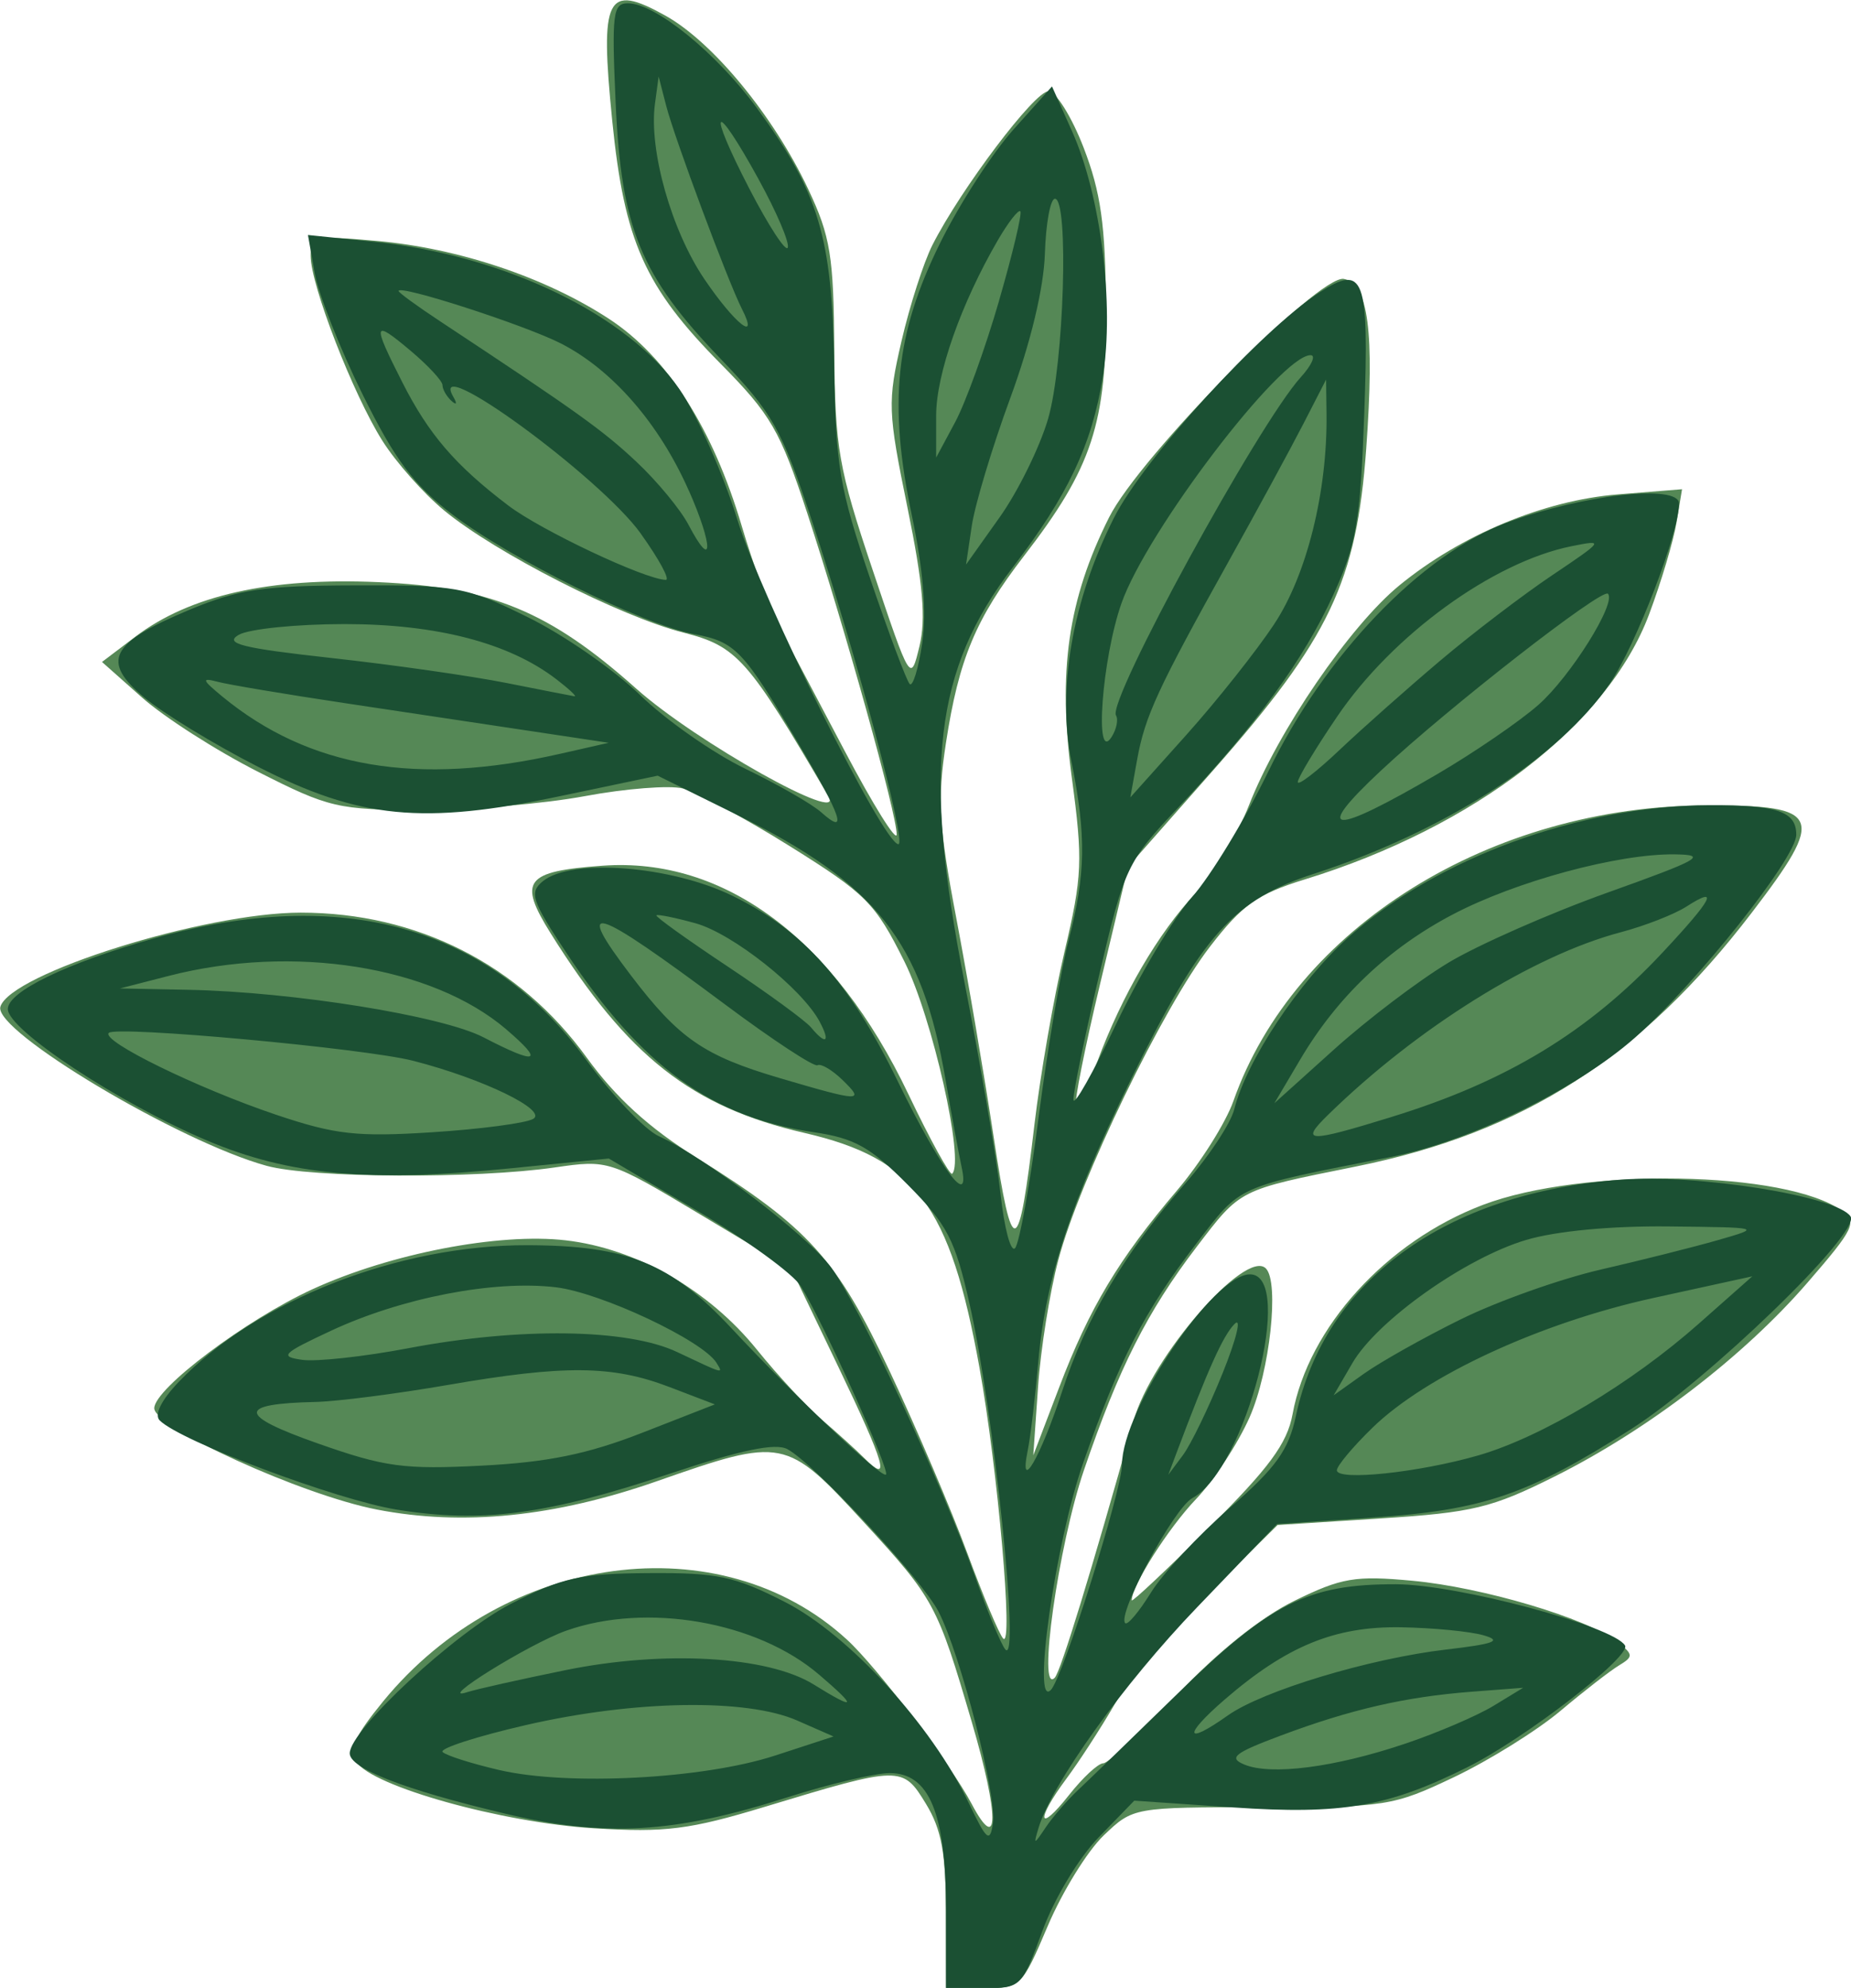<?xml version="1.0" encoding="UTF-8"?>
<!-- Created with Inkscape (http://www.inkscape.org/) -->
<svg width="50.105mm" height="53.79mm" version="1.1" viewBox="0 0 50.105 53.79" xmlns="http://www.w3.org/2000/svg">
 <g transform="translate(-39.952 -16.404)">
  <g transform="translate(-43.982 -147.29)">
   <path d="m109.54 215.44c-7.7e-4 -1.599-0.12-2.246-0.542-2.938-0.629-1.032-0.683-1.032-4.351 0.079-2.05 0.621-2.694 0.702-4.63 0.584-2.496-0.152-6.016-1.135-6.434-1.796-0.21-0.333-0.049-0.696 0.726-1.642 3.302-4.029 9.13-4.805 12.548-1.67 0.828 0.759 2.8 3.356 3.383 4.455 0.74 1.395 0.742 0.309 5e-3 -2.203-0.943-3.212-1.017-3.35-2.95-5.451-2.08-2.261-2.168-2.279-5.568-1.088-2.773 0.971-5.26 1.223-7.593 0.77-2.032-0.395-6.024-2.212-6.024-2.741 0-0.528 2.49-2.4 4.289-3.223 2.106-0.964 5.041-1.53 6.851-1.32 1.912 0.221 3.865 1.338 5.173 2.958 0.559 0.693 1.358 1.552 1.774 1.909 0.416 0.357 0.928 0.82 1.137 1.03 0.72 0.72 0.565 0.178-0.703-2.466l-1.272-2.651-2.473-1.482c-2.451-1.469-2.486-1.48-3.928-1.271-2.158 0.313-6.595 0.288-7.805-0.043-2.376-0.651-7.404-3.653-7.209-4.304 0.269-0.9 5.527-2.547 8.13-2.547 3.147 0 5.917 1.403 7.742 3.922 0.785 1.083 1.688 1.905 2.97 2.705 3.044 1.899 3.796 2.732 5.243 5.808 0.719 1.528 1.658 3.731 2.088 4.895 0.43 1.164 0.868 2.204 0.973 2.312 0.281 0.286-0.145-4.576-0.644-7.339-0.792-4.386-1.736-5.651-4.734-6.342-3.052-0.703-4.784-2.065-6.869-5.397-0.893-1.428-0.699-1.682 1.403-1.834 3.299-0.239 6.27 1.978 8.272 6.171 0.596 1.249 1.132 2.222 1.191 2.163 0.34-0.34-0.534-4.218-1.294-5.742-0.789-1.583-1.036-1.831-3.098-3.118-1.232-0.769-2.537-1.473-2.899-1.564-0.362-0.091-1.557 3e-3 -2.655 0.208-1.098 0.205-3.079 0.373-4.403 0.373-2.276 0-2.518-0.056-4.448-1.036-1.123-0.57-2.531-1.471-3.129-2.002l-1.088-0.966 0.906-0.686c1.474-1.117 3.635-1.603 6.564-1.474 3.063 0.134 4.639 0.785 7 2.889 1.605 1.431 5.658 3.7 5.196 2.91-2.184-3.737-2.471-4.062-3.931-4.435-1.714-0.439-5.082-2.156-6.467-3.298-0.556-0.458-1.311-1.309-1.678-1.891-0.795-1.26-1.942-4.214-1.942-5.004 0-0.532 0.093-0.553 1.786-0.404 2.214 0.195 4.578 0.988 6.295 2.112 1.572 1.029 2.804 2.953 3.59 5.609 0.302 1.02 0.74 2.213 0.972 2.649 0.233 0.437 1.051 1.984 1.818 3.44 0.767 1.455 1.398 2.467 1.402 2.249 9e-3 -0.523-1.396-5.57-2.425-8.707-0.727-2.216-0.983-2.658-2.336-4.024-2.058-2.077-2.612-3.319-2.939-6.585-0.337-3.362-0.154-3.725 1.435-2.842 1.288 0.716 2.932 2.712 3.869 4.696 0.605 1.28 0.69 1.806 0.708 4.366 0.018 2.648 0.112 3.184 1.042 5.953 1.021 3.038 1.023 3.041 1.263 2.051 0.179-0.74 0.097-1.693-0.325-3.752-0.533-2.602-0.542-2.861-0.16-4.509 0.223-0.962 0.6-2.131 0.837-2.598 0.77-1.516 2.763-4.157 3.138-4.157 0.2 0 0.629 0.685 0.952 1.521 0.467 1.209 0.592 2.091 0.606 4.3 0.02 3.167-0.371 4.358-2.214 6.747-1.312 1.7-1.769 2.794-2.118 5.071-0.235 1.532-0.192 2.254 0.278 4.719 0.305 1.601 0.762 4.275 1.015 5.943 0.511 3.367 0.674 3.318 1.102-0.332 0.157-1.34 0.524-3.448 0.815-4.685 0.483-2.049 0.5-2.468 0.198-4.713-0.386-2.866-0.106-4.821 1.01-7.044 0.827-1.647 5.685-6.579 6.355-6.45 0.661 0.127 0.833 1.433 0.604 4.598-0.26 3.588-0.991 5.126-4.135 8.689l-2.312 2.62-0.756 3.167c-0.416 1.742-0.708 3.215-0.651 3.272 0.058 0.058 0.315-0.463 0.572-1.158 0.666-1.801 1.657-3.498 2.668-4.57 0.481-0.509 1.129-1.579 1.441-2.376 0.787-2.012 2.729-4.85 4.07-5.949 1.669-1.367 3.916-2.302 5.92-2.463l1.732-0.139-0.149 0.899c-0.082 0.495-0.416 1.614-0.743 2.487-1.116 2.981-4.724 5.758-9.317 7.171-1.286 0.396-1.694 0.685-2.57 1.821-1.272 1.648-3.529 6.309-4.103 8.47-0.232 0.873-0.48 2.421-0.55 3.44l-0.129 1.852 0.702-1.841c0.82-2.152 1.608-3.467 3.191-5.328 0.631-0.742 1.317-1.829 1.524-2.417 1.656-4.693 6.972-8.001 12.857-8 3.069 2.1e-4 3.182 0.28 1.176 2.902-2.998 3.92-6.173 5.954-10.727 6.872-3.181 0.641-3.098 0.599-4.303 2.175-1.331 1.742-2.106 3.276-3.047 6.034-0.695 2.036-1.27 6.116-0.792 5.622 0.161-0.167 1.005-2.92 2.134-6.955 0.482-1.723 3.037-4.664 3.58-4.121 0.371 0.371 0.109 2.784-0.437 4.022-0.315 0.715-0.971 1.716-1.457 2.225-0.748 0.784-1.736 2.34-1.736 2.734 0 0.063 0.938-0.817 2.084-1.956 1.635-1.624 2.124-2.288 2.269-3.078 0.43-2.352 2.542-4.674 5.151-5.665 2.696-1.024 8.232-0.93 9.73 0.165 0.409 0.299 0.318 0.484-0.947 1.944-1.728 1.994-4.319 3.98-6.838 5.239-1.704 0.852-2.216 0.976-4.707 1.135l-2.794 0.178-1.861 1.835c-1.024 1.009-2.173 2.371-2.555 3.025-0.381 0.655-0.968 1.559-1.304 2.009-0.835 1.12-0.77 1.508 0.074 0.438 0.373-0.473 0.79-0.86 0.928-0.86s1.033-0.83 1.991-1.845c1.092-1.158 2.278-2.108 3.183-2.551 1.278-0.625 1.642-0.687 3.198-0.542 1.897 0.177 4.715 1.013 5.523 1.639 0.458 0.354 0.463 0.411 0.067 0.65-0.239 0.144-0.954 0.698-1.587 1.231-0.634 0.533-1.927 1.338-2.872 1.789-1.653 0.788-1.855 0.819-5.207 0.819-3.483 0-3.488 9.8e-4 -4.285 0.763-0.439 0.42-1.119 1.521-1.513 2.447-0.703 1.654-0.734 1.684-1.734 1.684h-1.019z" fill="#558856"/>
   <path d="m109.54 215.36c0-2.601-0.452-3.693-1.528-3.688-0.396 2e-3 -1.635 0.295-2.752 0.652-3.08 0.984-4.947 1.09-7.684 0.437-2.714-0.647-4.175-1.216-4.175-1.624 0-0.627 2.849-3.268 4.366-4.047 1.375-0.706 1.874-0.818 3.722-0.83 1.869-0.013 2.329 0.085 3.695 0.783 1.726 0.882 3.968 3.33 4.965 5.42 0.493 1.033 0.58 1.108 0.664 0.569 0.112-0.724-0.878-4.571-1.473-5.727-0.45-0.874-3.368-4.011-4.092-4.399-0.324-0.174-1.252 0.02-3.175 0.662-3.334 1.113-5.1 1.346-7.395 0.975-1.637-0.265-5.846-1.847-6.42-2.413-0.156-0.154 0.041-0.55 0.523-1.053 2.105-2.197 5.943-3.698 9.431-3.689 2.706 7e-3 3.872 0.481 5.516 2.241 1.776 1.902 4.076 4.078 4.189 3.964 0.112-0.112-1.714-4.149-2.305-5.096-0.208-0.333-1.462-1.246-2.788-2.03l-2.41-1.425-2.646 0.264c-3.864 0.386-5.997 0.191-8.227-0.75-2.369-1-5.391-2.992-5.395-3.557-0.004-0.474 1.603-1.25 3.965-1.916 5.092-1.435 9.056-0.322 11.683 3.279 0.707 0.969 1.596 1.904 1.975 2.076 1.232 0.561 3.993 2.661 4.655 3.541 0.741 0.983 3.01 5.854 3.913 8.399 0.336 0.946 0.701 1.823 0.811 1.949 0.407 0.463-0.307-6.417-0.97-9.357-0.391-1.732-0.603-2.141-1.669-3.215-1.013-1.022-1.446-1.264-2.541-1.424-2.764-0.405-4.657-1.775-6.697-4.846-0.946-1.424-1.016-1.636-0.645-1.944 0.762-0.632 3.468-0.424 5.141 0.395 1.923 0.941 3.155 2.324 4.474 5.027 1.166 2.388 1.976 3.472 1.722 2.304-0.079-0.364-0.273-1.42-0.432-2.347-0.642-3.76-1.866-5.31-5.677-7.192l-2.117-1.045-2.646 0.555c-3.713 0.779-5.416 0.612-8.179-0.799-1.177-0.601-2.557-1.441-3.066-1.866-1.188-0.991-0.939-1.478 1.215-2.378 1.333-0.556 1.991-0.654 4.478-0.661 2.769-9e-3 3.003 0.034 4.682 0.86 0.972 0.478 2.339 1.425 3.038 2.105 0.699 0.68 1.986 1.58 2.859 2.001 0.873 0.421 1.796 0.95 2.05 1.177 0.732 0.652 0.549 0.11-0.644-1.903-1.485-2.507-1.683-2.712-2.813-2.924-1.366-0.256-4.955-2.034-6.531-3.235-1.047-0.798-1.555-1.477-2.433-3.253-0.611-1.235-1.193-2.71-1.294-3.277l-0.183-1.032 1.796 0.184c3.519 0.361 6.877 1.982 8.26 3.989 0.477 0.693 1.185 2.288 1.573 3.544 0.664 2.152 3.95 8.767 4.354 8.767 0.233 0-1.115-5.044-2.334-8.731-0.834-2.523-1.063-2.928-2.493-4.418-2.152-2.241-2.674-3.513-2.826-6.893-0.11-2.437-0.077-2.712 0.333-2.712 0.741 0 2.406 1.354 3.494 2.841 1.675 2.288 2.034 3.486 2.086 6.949 0.04 2.715 0.145 3.335 0.97 5.761 0.509 1.495 0.993 2.786 1.076 2.869 0.083 0.083 0.235-0.41 0.337-1.096 0.125-0.836 0.033-1.981-0.281-3.474-0.638-3.039-0.442-4.916 0.768-7.364 0.518-1.049 1.412-2.431 1.985-3.071l1.043-1.165 0.545 1.219c0.777 1.737 1.146 4.684 0.83 6.642-0.296 1.836-0.944 3.205-2.44 5.157-2.12 2.764-2.435 5.455-1.31 11.192 0.442 2.256 0.885 4.853 0.984 5.771 0.099 0.919 0.275 1.574 0.39 1.455 0.115-0.118 0.401-1.704 0.636-3.523s0.6-3.979 0.813-4.801c0.466-1.803 0.483-2.83 0.08-4.836-0.395-1.969 0.022-4.366 1.148-6.601 0.802-1.59 3.982-5.078 5.562-6.099 1.213-0.784 1.348-0.419 1.215 3.267-0.106 2.928-0.211 3.543-0.839 4.916-0.808 1.764-2.083 3.513-4.194 5.75-1.389 1.472-1.454 1.609-2.142 4.531-0.39 1.657-0.704 3.177-0.697 3.377 7e-3 0.2 0.526-0.718 1.153-2.041 0.627-1.323 1.552-2.87 2.056-3.44 0.504-0.569 1.437-2.106 2.074-3.416 1.525-3.138 4.13-5.852 6.441-6.713 2.051-0.764 4.668-1.055 4.668-0.52 0 0.797-1.169 3.836-1.873 4.87-1.363 2.003-4.484 4.008-8.007 5.147-2.179 0.704-3.038 1.663-4.922 5.495-1.655 3.365-2.345 5.457-2.54 7.692-0.084 0.965-0.213 2.053-0.288 2.417-0.248 1.216 0.348 0.189 0.937-1.616 0.648-1.984 1.689-3.735 3.345-5.629 0.627-0.716 1.216-1.611 1.31-1.99 0.324-1.3 1.743-3.439 3.081-4.642 2.393-2.151 6.274-3.571 9.794-3.582 1.827-6e-3 2.337 0.169 2.337 0.8 0 0.627-2.709 4.032-4.374 5.497-1.583 1.393-4.471 2.802-6.606 3.222-4.237 0.833-4.029 0.741-5.26 2.344-1.414 1.841-2.086 3.143-3.064 5.938-0.752 2.151-1.396 6.682-0.872 6.138 0.323-0.335 1.919-5.394 1.923-6.093 7e-3 -1.486 2.472-5.152 3.464-5.152 1.244 0-0.116 5.283-1.558 6.055-0.498 0.266-2.049 3.153-1.818 3.384 0.063 0.063 0.376-0.31 0.696-0.827s1.279-1.548 2.131-2.289c1.256-1.092 1.595-1.565 1.794-2.494 0.781-3.661 4.027-6.024 8.781-6.39 2.086-0.161 5.896 0.45 6.235 0.999 0.27 0.436-3.856 4.424-5.959 5.761-2.784 1.769-3.984 2.179-6.972 2.382l-2.596 0.177-2.166 2.254c-1.993 2.074-3.93 4.769-4.292 5.973-0.139 0.461-0.125 0.459 0.195-0.018 0.189-0.282 0.582-0.736 0.873-1.009 0.291-0.273 1.498-1.442 2.682-2.597 2.531-2.471 3.552-2.982 5.933-2.975 1.66 5e-3 5.869 1.13 6.194 1.656 0.179 0.289-2.708 2.519-4.268 3.296-2.151 1.073-3.403 1.287-6.336 1.087l-2.68-0.183-0.962 0.991c-0.541 0.557-1.209 1.668-1.526 2.537-0.555 1.521-0.58 1.546-1.587 1.546h-1.023zm-4.63-4.161 1.587-0.518-0.984-0.432c-1.373-0.603-4.41-0.552-7.347 0.124-1.33 0.306-2.343 0.634-2.251 0.728 0.092 0.094 0.784 0.314 1.538 0.489 1.864 0.432 5.52 0.24 7.456-0.391zm17.05-0.319c0.877-0.295 1.957-0.758 2.4-1.027l0.805-0.49-1.396 0.107c-1.793 0.138-3.27 0.477-5.162 1.185-1.263 0.473-1.428 0.603-0.991 0.785 0.722 0.301 2.447 0.078 4.345-0.561zm-4.788-0.769c0.938-0.666 3.834-1.54 5.905-1.782 1.312-0.153 1.533-0.237 1.015-0.386-0.364-0.105-1.368-0.202-2.232-0.217-1.791-0.03-3.1 0.507-4.78 1.96-1.131 0.979-1.072 1.251 0.091 0.425zm-11.072-1.108c-1.679-1.436-4.663-1.953-6.839-1.185-1.002 0.354-3.594 1.966-2.67 1.661 0.227-0.075 1.417-0.341 2.646-0.592 2.667-0.544 5.48-0.383 6.719 0.385 1.159 0.719 1.204 0.636 0.145-0.269zm17.859-5.93c1.709-0.496 4.128-1.941 5.958-3.56l1.45-1.283-2.674 0.585c-3.057 0.669-6.151 2.096-7.605 3.509-0.531 0.516-0.966 1.035-0.966 1.154 0 0.296 2.229 0.061 3.837-0.405zm-22.64-0.61 1.966-0.768-1.23-0.47c-1.546-0.591-2.839-0.602-6.009-0.054-1.382 0.239-2.99 0.445-3.572 0.458-2.131 0.047-2.115 0.356 0.058 1.121 1.819 0.641 2.336 0.711 4.44 0.603 1.79-0.092 2.87-0.313 4.347-0.89zm15.713-1.619c0.376-0.933 0.519-1.529 0.318-1.323-0.315 0.323-0.717 1.221-1.592 3.549l-0.199 0.529 0.395-0.529c0.217-0.291 0.702-1.293 1.078-2.226zm6.447-1.452c0.992-0.489 2.696-1.094 3.787-1.345 1.091-0.251 2.52-0.61 3.175-0.798 1.187-0.341 1.184-0.342-1.341-0.369-1.547-0.017-3.046 0.125-3.853 0.365-1.647 0.489-4.034 2.18-4.705 3.333l-0.507 0.871 0.821-0.585c0.452-0.322 1.632-0.984 2.624-1.473zm-20.148 1.181c-0.375-0.607-3.129-1.902-4.353-2.047-1.676-0.199-4.166 0.283-6.083 1.176-1.323 0.617-1.406 0.7-0.779 0.788 0.386 0.054 1.679-0.088 2.873-0.315 3.013-0.572 5.935-0.53 7.273 0.103 1.288 0.609 1.257 0.601 1.068 0.295zm-4.967-6.601c0.413-0.231-1.361-1.091-3.245-1.574-1.324-0.339-8.04-0.955-8.24-0.755-0.218 0.218 2.41 1.502 4.535 2.217 1.595 0.536 2.18 0.602 4.214 0.472 1.299-0.083 2.53-0.245 2.735-0.36zm23.252-0.059c3.106-0.957 5.313-2.297 7.319-4.441 1.364-1.458 1.556-1.828 0.646-1.245-0.327 0.21-1.128 0.522-1.779 0.694-2.36 0.623-5.511 2.587-7.914 4.935-0.777 0.759-0.568 0.765 1.728 0.058zm-14.875-0.995c-0.28-0.272-0.585-0.452-0.678-0.4-0.093 0.052-1.212-0.683-2.488-1.634-3.633-2.708-4.135-2.864-2.558-0.791 1.297 1.704 1.97 2.168 4.024 2.773 2.195 0.647 2.315 0.65 1.7 0.052zm16.385-3.166c0.805-0.486 2.751-1.343 4.323-1.905 2.508-0.896 2.731-1.023 1.818-1.035-1.535-0.02-4.306 0.73-6.015 1.63-1.739 0.915-3.119 2.227-4.117 3.913l-0.705 1.191 1.616-1.455c0.889-0.8 2.275-1.853 3.08-2.338zm-25.488 1.795c-2.007-1.715-5.77-2.311-9.134-1.447l-1.323 0.34 1.852 0.037c2.841 0.056 6.872 0.705 7.991 1.287 1.455 0.756 1.665 0.682 0.614-0.216zm8.484-0.207c-0.481-0.9-2.359-2.387-3.363-2.664-0.548-0.151-1.023-0.248-1.057-0.214s0.833 0.655 1.926 1.382 2.11 1.47 2.261 1.652c0.404 0.487 0.531 0.402 0.233-0.155zm16.725-6.703c0.989-0.579 2.217-1.419 2.728-1.868 0.869-0.763 2.125-2.769 1.884-3.009-0.16-0.16-4.312 3.075-6.146 4.788-1.87 1.746-1.35 1.776 1.534 0.089zm-4.421-4.056c0.88-1.327 1.443-3.587 1.416-5.689l-0.012-0.926-0.612 1.191c-0.337 0.655-1.242 2.322-2.013 3.704-1.936 3.473-2.278 4.213-2.49 5.388l-0.184 1.022 1.509-1.683c0.83-0.926 1.904-2.279 2.386-3.006zm4.488 0.994c0.88-0.744 2.25-1.788 3.043-2.32 1.397-0.938 1.413-0.962 0.516-0.781-2.126 0.428-4.844 2.403-6.342 4.608-0.587 0.864-1.067 1.661-1.067 1.773 0 0.111 0.506-0.277 1.125-0.863s1.845-1.673 2.725-2.417zm-23.826 2.518 1.323-0.3-2.117-0.318c-1.164-0.175-3.426-0.515-5.027-0.755-1.601-0.24-3.148-0.5-3.44-0.577-0.449-0.119-0.429-0.058 0.132 0.404 2.347 1.929 5.263 2.423 9.128 1.546zm15.055-1.041c-0.242-0.392 3.853-7.884 5.003-9.152 0.297-0.327 0.415-0.595 0.263-0.595-0.804 0-4.429 4.754-5.117 6.711-0.529 1.505-0.741 4.368-0.268 3.62 0.134-0.211 0.187-0.474 0.119-0.584zm-15.153-0.981c-1.275-0.98-3.232-1.49-5.722-1.49-1.31 0-2.604 0.132-2.876 0.293-0.398 0.235 0.095 0.358 2.514 0.625 1.655 0.182 3.782 0.486 4.728 0.674 0.946 0.188 1.779 0.351 1.852 0.362 0.073 0.01-0.15-0.198-0.495-0.464zm2.291-3.937c-1.097-1.532-5.803-4.967-5.077-3.704 0.111 0.192 0.089 0.238-0.051 0.11-0.132-0.121-0.241-0.312-0.241-0.424s-0.387-0.53-0.86-0.928c-1.028-0.865-1.052-0.773-0.226 0.854 0.715 1.407 1.431 2.24 2.867 3.331 0.883 0.671 3.69 1.996 4.263 2.012 0.123 3e-3 -0.181-0.559-0.676-1.25zm11.027-3.118c0.428-1.472 0.565-5.944 0.182-5.944-0.123 0-0.246 0.669-0.272 1.488-0.03 0.928-0.382 2.396-0.936 3.903-0.488 1.328-0.958 2.886-1.043 3.462l-0.155 1.046 0.909-1.279c0.5-0.703 1.092-1.907 1.315-2.675zm-9.732 1.946c-0.798-1.806-2.067-3.264-3.456-3.973-0.982-0.501-4.397-1.605-4.397-1.421 0 0.043 0.506 0.412 1.125 0.82 3.708 2.449 4.396 2.941 5.314 3.802 0.558 0.523 1.192 1.29 1.409 1.704 0.672 1.281 0.678 0.584 7e-3 -0.932zm8.401-5.13c0.37-1.278 0.63-2.367 0.577-2.421-0.053-0.053-0.325 0.295-0.604 0.774-0.999 1.717-1.675 3.635-1.675 4.753v1.138l0.515-0.96c0.283-0.528 0.818-2.006 1.188-3.284zm-6.962 0.217c-0.373-0.732-1.821-4.614-2.047-5.49l-0.205-0.794-0.1 0.742c-0.168 1.25 0.445 3.421 1.338 4.739 0.822 1.213 1.495 1.745 1.014 0.803zm0.456-3.501c-1.215-2.21-1.421-2.005-0.253 0.252 0.525 1.014 0.994 1.731 1.041 1.592 0.048-0.139-0.307-0.969-0.789-1.844z" fill="#1b5033"/>
  </g>
 </g>
</svg>
